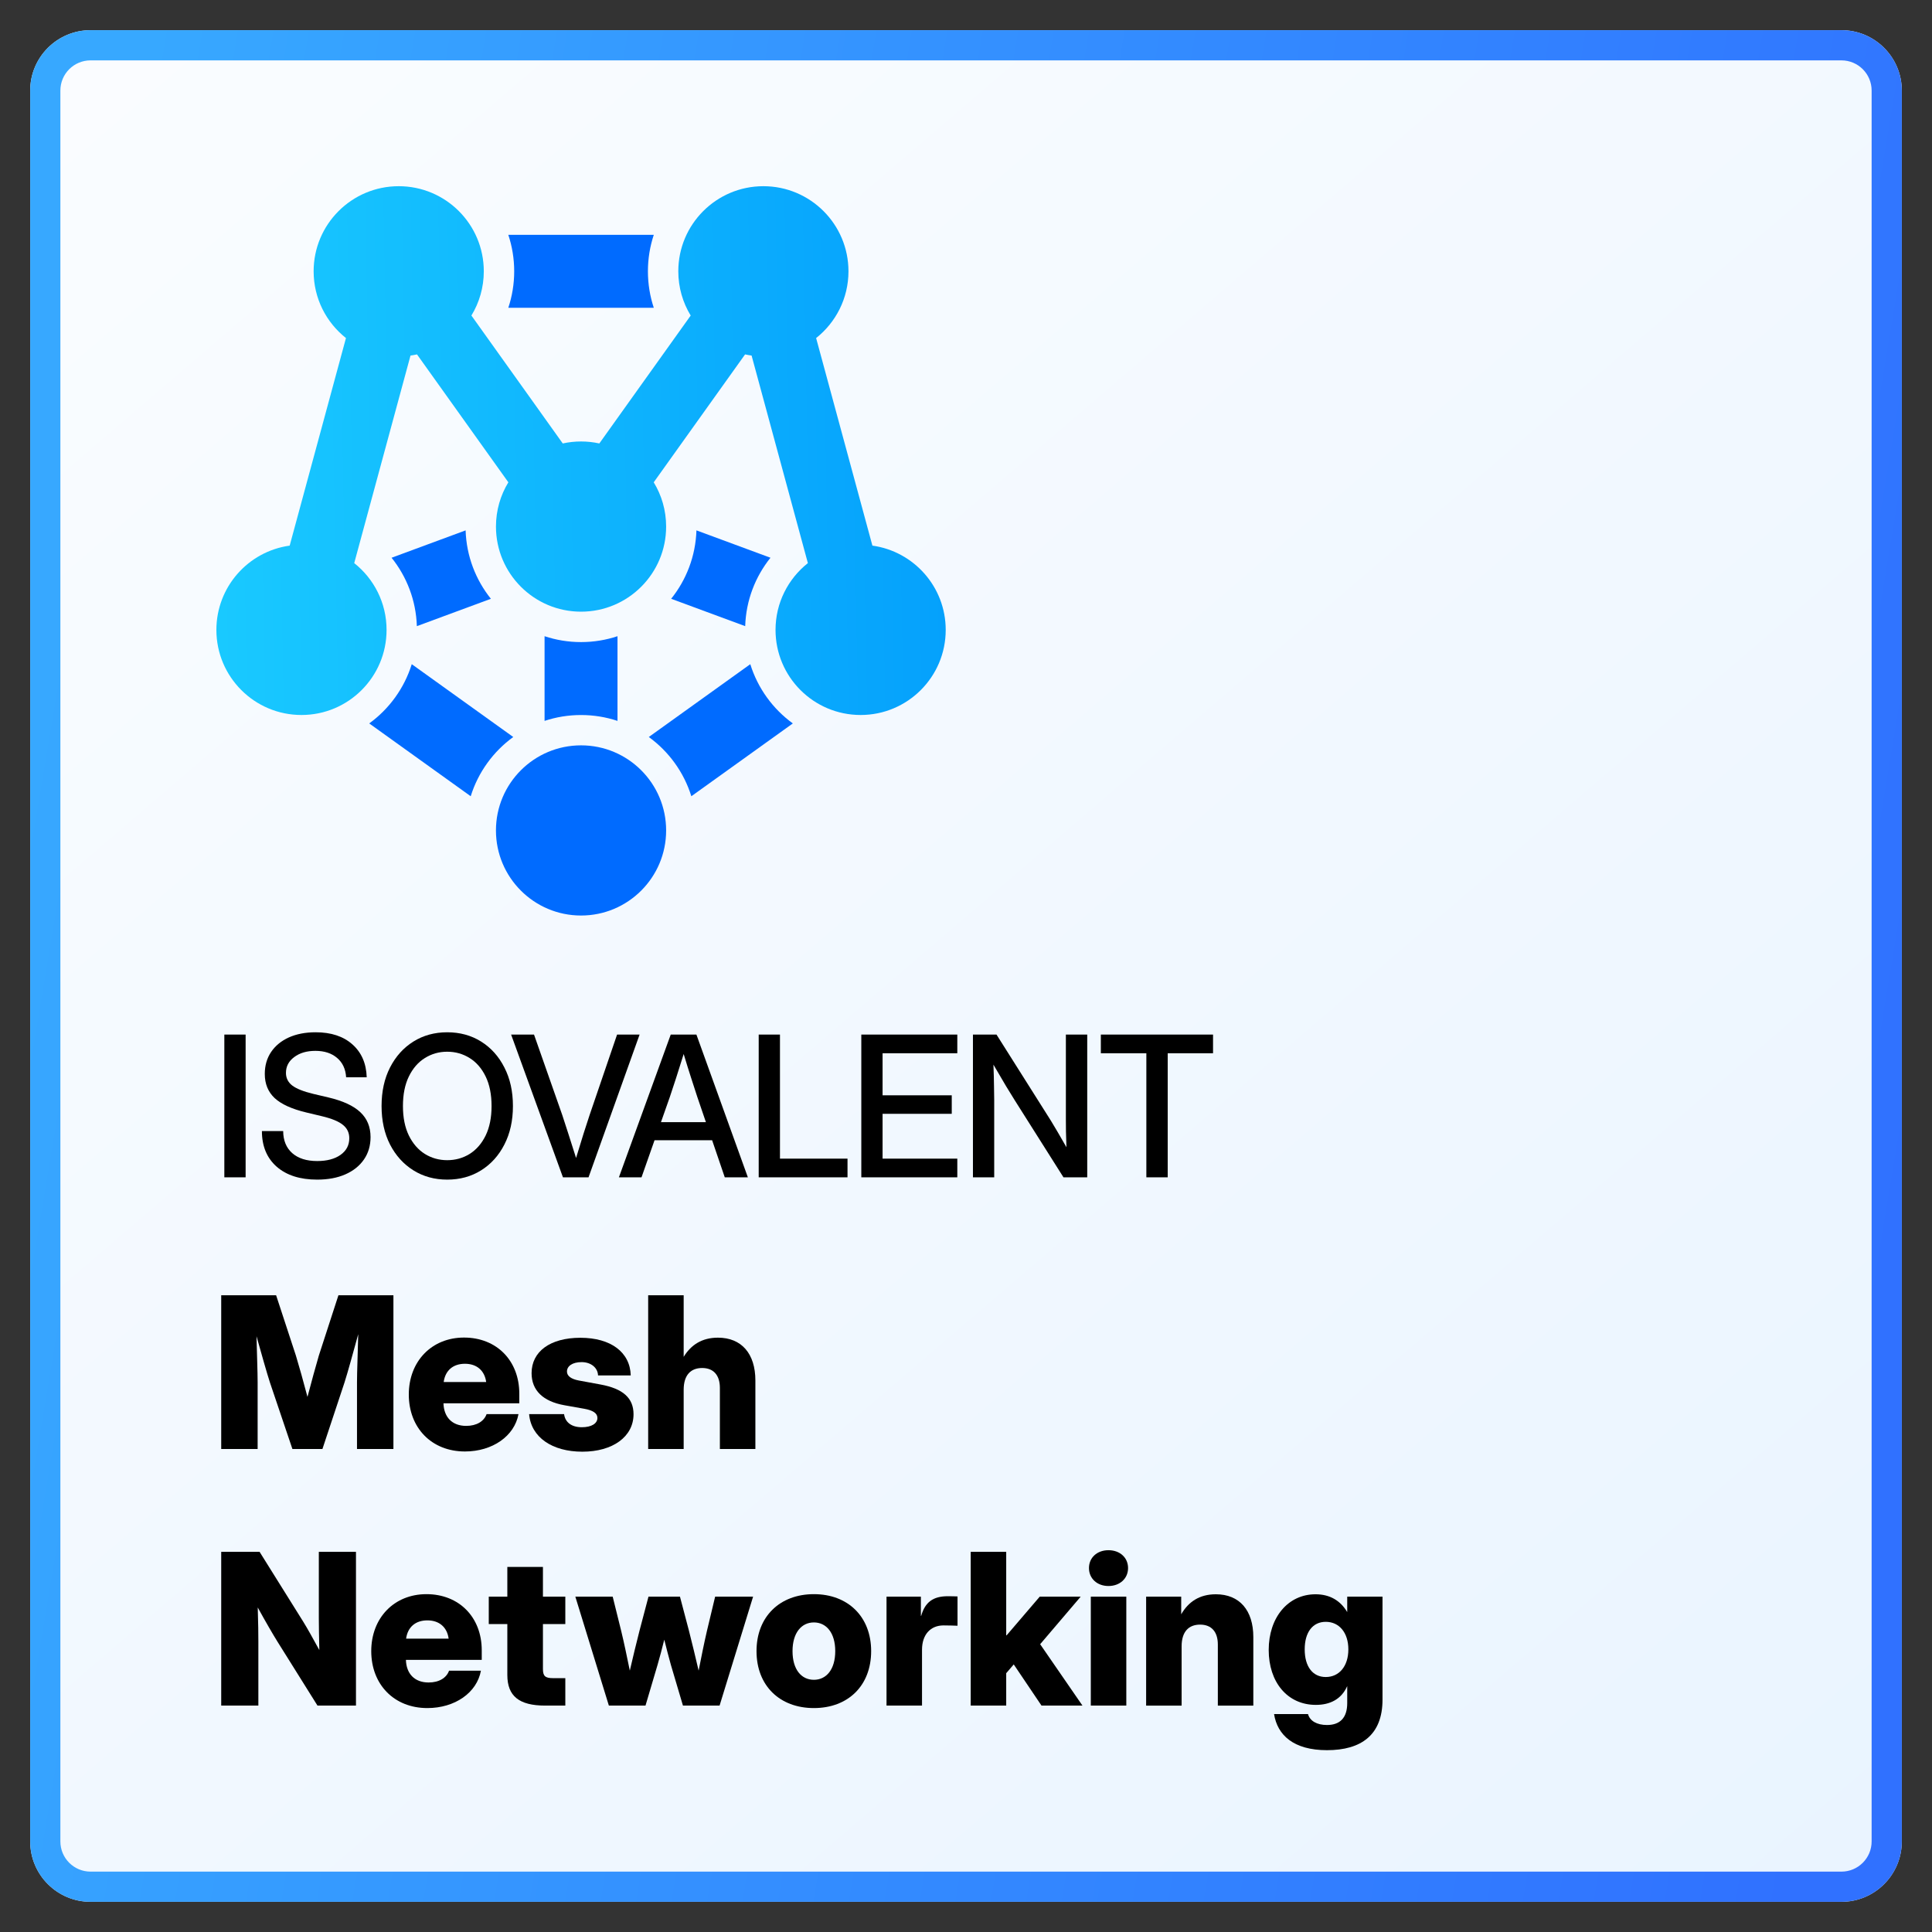<svg width="128" height="128" viewBox="0 0 128 128" fill="none" xmlns="http://www.w3.org/2000/svg">
<rect x="0" y="0" width="128" height="128" fill="#333333" stroke="none"/>
<path d="M2 6C2 3.791 3.791 2 6 2H122C124.209 2 126 3.791 126 6V122C126 124.209 124.209 126 122 126H6C3.791 126 2 124.209 2 122V6Z" fill="url(#paint0_linear_229_14206)"/>
<path d="M122 124V126H6V124H122ZM124 122V6C124 4.895 123.105 4 122 4H6C4.895 4 4 4.895 4 6V122C4 123.105 4.895 124 6 124V126C3.791 126 2 124.209 2 122V6C2 3.86 3.681 2.112 5.794 2.005L6 2H122L122.206 2.005C124.319 2.112 126 3.86 126 6V122L125.995 122.206C125.888 124.319 124.14 126 122 126V124C123.105 124 124 123.105 124 122Z" fill="url(#paint1_linear_229_14206)"/>
<path d="M34.004 48.828C32.684 49.788 31.681 51.159 31.186 52.753L24.462 47.929C25.783 46.97 26.785 45.599 27.28 44.004L34.004 48.828Z" fill="#006BFF"/>
<path d="M49.709 44.004C50.203 45.599 51.206 46.97 52.527 47.929L45.803 52.753C45.308 51.158 44.306 49.788 42.985 48.828L49.709 44.004Z" fill="#006BFF"/>
<path d="M40.911 47.761C40.151 47.509 39.339 47.372 38.495 47.372C37.65 47.372 36.838 47.509 36.079 47.761V42.15C36.838 42.403 37.65 42.54 38.495 42.54C39.339 42.54 40.151 42.403 40.911 42.15V47.761Z" fill="#006BFF"/>
<path d="M30.848 35.139C30.903 36.851 31.521 38.422 32.523 39.671L27.618 41.484C27.563 39.771 26.945 38.201 25.943 36.952L30.848 35.139Z" fill="#006BFF"/>
<path d="M51.046 36.952C50.044 38.201 49.426 39.771 49.371 41.484L44.466 39.671C45.468 38.422 46.086 36.851 46.141 35.139L51.046 36.952Z" fill="#006BFF"/>
<path d="M44.133 55.019C44.133 58.132 41.609 60.656 38.496 60.656C35.382 60.656 32.858 58.132 32.858 55.019C32.858 51.905 35.382 49.381 38.496 49.381C41.609 49.381 44.133 51.905 44.133 55.019Z" fill="#006BFF"/>
<path d="M50.576 12.336C53.689 12.336 56.213 14.86 56.213 17.974C56.213 19.767 55.375 21.365 54.07 22.397L57.799 36.149C60.543 36.529 62.656 38.884 62.656 41.733C62.656 44.846 60.132 47.37 57.019 47.37C53.905 47.37 51.381 44.846 51.381 41.733C51.381 39.939 52.219 38.341 53.524 37.308L49.795 23.557C49.649 23.537 49.506 23.511 49.364 23.48L43.311 31.954C43.833 32.809 44.133 33.813 44.133 34.887C44.133 38 41.609 40.525 38.496 40.525C35.383 40.525 32.859 38 32.859 34.887C32.859 33.813 33.158 32.809 33.68 31.954L27.627 23.48C27.485 23.511 27.342 23.537 27.197 23.557L23.468 37.308C24.773 38.341 25.611 39.939 25.611 41.733C25.611 44.846 23.087 47.37 19.973 47.37C16.86 47.37 14.336 44.846 14.336 41.733C14.336 38.884 16.448 36.529 19.192 36.149L22.921 22.397C21.616 21.365 20.779 19.767 20.779 17.974C20.779 14.86 23.302 12.336 26.416 12.336C29.529 12.336 32.053 14.86 32.053 17.974C32.053 19.047 31.753 20.051 31.232 20.905L37.284 29.38C37.675 29.294 38.08 29.249 38.496 29.249C38.912 29.249 39.317 29.294 39.707 29.38L45.76 20.905C45.239 20.051 44.939 19.047 44.939 17.974C44.939 14.86 47.462 12.336 50.576 12.336Z" fill="url(#paint2_linear_229_14206)"/>
<path d="M43.315 15.559C43.063 16.318 42.926 17.13 42.926 17.975C42.926 18.819 43.063 19.631 43.315 20.391H33.677C33.93 19.631 34.067 18.819 34.067 17.975C34.067 17.13 33.93 16.318 33.677 15.559H43.315Z" fill="#006BFF"/>
<path d="M87.917 115.954C85.695 115.954 84.629 114.949 84.41 113.562H86.659C86.782 114.013 87.24 114.286 87.917 114.286C88.792 114.286 89.257 113.794 89.257 112.837V111.723H89.25C88.867 112.577 88.122 112.953 87.179 112.953C85.285 112.953 84.055 111.436 84.055 109.316C84.055 107.17 85.326 105.625 87.158 105.625C88.095 105.625 88.799 106.035 89.25 106.794H89.257V105.782H91.595V112.604C91.595 114.956 90.173 115.954 87.917 115.954ZM87.835 111.107C88.724 111.107 89.332 110.39 89.332 109.275C89.332 108.168 88.724 107.45 87.835 107.45C86.974 107.45 86.44 108.134 86.44 109.275C86.44 110.424 86.974 111.107 87.835 111.107Z" fill="black"/>
<path d="M78.285 109.077V113.001H75.934V105.782H78.258V106.951C78.736 106.124 79.468 105.625 80.555 105.625C82.12 105.625 83.036 106.685 83.036 108.462V113.001H80.685V108.954C80.685 108.1 80.254 107.635 79.509 107.635C78.764 107.635 78.285 108.093 78.285 109.077Z" fill="black"/>
<path d="M72.269 113V105.781H74.621V113H72.269ZM73.439 105.077C72.686 105.077 72.147 104.578 72.147 103.888C72.147 103.197 72.686 102.705 73.439 102.705C74.197 102.705 74.737 103.197 74.737 103.888C74.737 104.578 74.197 105.077 73.439 105.077Z" fill="black"/>
<path d="M64.312 113V102.814H66.664V108.345H66.691L68.886 105.781H71.6L68.913 108.933L71.716 113H69.002L67.163 110.272L66.664 110.854V113H64.312Z" fill="black"/>
<path d="M58.734 113V105.781H61.011V107.053H61.031C61.291 106.137 61.831 105.754 62.795 105.754C63.048 105.754 63.246 105.761 63.438 105.768V107.709C63.267 107.702 62.85 107.688 62.508 107.688C61.667 107.688 61.086 108.276 61.086 109.302V113H58.734Z" fill="black"/>
<path d="M53.922 113.164C51.659 113.164 50.121 111.681 50.121 109.391C50.121 107.114 51.659 105.617 53.922 105.617C56.185 105.617 57.716 107.114 57.716 109.391C57.716 111.681 56.185 113.164 53.922 113.164ZM53.922 111.291C54.742 111.291 55.337 110.614 55.337 109.391C55.337 108.174 54.742 107.49 53.922 107.49C53.102 107.49 52.507 108.174 52.507 109.391C52.507 110.614 53.095 111.291 53.922 111.291Z" fill="black"/>
<path d="M40.339 113L38.117 105.781H40.592L41.152 108.037C41.357 108.878 41.542 109.787 41.727 110.683C41.938 109.787 42.15 108.878 42.369 108.037L42.964 105.781H45.049L45.644 108.037C45.862 108.878 46.074 109.787 46.286 110.683C46.464 109.787 46.642 108.885 46.84 108.037L47.38 105.781H49.895L47.674 113H45.247L44.447 110.3C44.297 109.767 44.153 109.199 44.01 108.632C43.866 109.199 43.723 109.767 43.565 110.3L42.766 113H40.339Z" fill="black"/>
<path d="M37.454 105.781V107.6H35.971V110.573C35.971 111.038 36.114 111.182 36.641 111.182H37.454V113H36.121C34.392 113 33.612 112.371 33.612 110.97V107.6H32.382V105.781H33.612V103.812H35.971V105.781H37.454Z" fill="black"/>
<path d="M28.314 113.164C26.1 113.164 24.596 111.592 24.596 109.391C24.596 107.189 26.113 105.617 28.253 105.617C30.42 105.617 31.917 107.148 31.917 109.336V109.972H26.893C26.92 110.888 27.467 111.469 28.396 111.469C29.087 111.469 29.579 111.168 29.75 110.689H31.862C31.596 112.146 30.14 113.164 28.314 113.164ZM26.906 108.563H29.723C29.62 107.805 29.101 107.354 28.314 107.354C27.521 107.354 27.009 107.805 26.906 108.563Z" fill="black"/>
<path d="M14.656 113V102.814H17.199L20.091 107.442C20.33 107.825 20.761 108.591 21.157 109.322C21.137 108.516 21.123 107.688 21.123 107.23V102.814H23.584V113H21.034L18.382 108.762C18.088 108.29 17.602 107.456 17.076 106.499C17.11 107.49 17.117 108.331 17.117 108.755V113H14.656Z" fill="black"/>
<path d="M45.295 92.076V96H42.943V85.814H45.295V89.895C45.78 89.103 46.505 88.624 47.565 88.624C49.13 88.624 50.046 89.684 50.046 91.461V96H47.694V91.953C47.694 91.099 47.264 90.634 46.519 90.634C45.773 90.634 45.295 91.092 45.295 92.076Z" fill="black"/>
<path d="M38.582 96.178C36.586 96.178 35.185 95.228 35.055 93.689H37.372C37.44 94.223 37.857 94.558 38.548 94.558C39.197 94.558 39.58 94.305 39.58 93.942C39.58 93.628 39.279 93.436 38.705 93.334L37.399 93.102C35.977 92.849 35.219 92.117 35.219 90.976C35.219 89.547 36.442 88.631 38.452 88.631C40.469 88.631 41.747 89.588 41.788 91.126H39.621C39.607 90.62 39.156 90.244 38.534 90.244C37.919 90.244 37.563 90.511 37.563 90.866C37.563 91.167 37.844 91.365 38.343 91.461L39.792 91.728C41.275 92.001 41.973 92.623 41.973 93.696C41.973 95.18 40.605 96.178 38.582 96.178Z" fill="black"/>
<path d="M30.803 96.164C28.588 96.164 27.084 94.592 27.084 92.391C27.084 90.189 28.602 88.617 30.741 88.617C32.908 88.617 34.405 90.148 34.405 92.336V92.972H29.381C29.408 93.888 29.955 94.469 30.885 94.469C31.575 94.469 32.067 94.168 32.238 93.689H34.351C34.084 95.145 32.628 96.164 30.803 96.164ZM29.395 91.564H32.211C32.108 90.805 31.589 90.353 30.803 90.353C30.01 90.353 29.497 90.805 29.395 91.564Z" fill="black"/>
<path d="M14.656 96V85.814H18.293L19.605 89.814C19.804 90.463 20.118 91.584 20.371 92.548C20.624 91.584 20.932 90.463 21.123 89.814L22.422 85.814H26.065V96H23.652V91.591C23.652 90.894 23.707 89.602 23.734 88.392C23.393 89.629 23.044 90.907 22.825 91.591L21.362 96H19.373L17.883 91.591C17.671 90.935 17.329 89.718 16.994 88.528C17.021 89.697 17.069 90.921 17.069 91.591V96H14.656Z" fill="black"/>
<path d="M72.934 69.781V68.543H80.367V69.781H77.364V78.001H75.949V69.781H72.934Z" fill="black"/>
<path d="M64.46 78.001V68.543H66.021L69.633 74.262C69.743 74.44 69.893 74.692 70.084 75.018C70.274 75.343 70.464 75.674 70.655 76.008C70.642 75.665 70.632 75.318 70.623 74.967C70.619 74.611 70.617 74.347 70.617 74.173V68.543H72.032V78.001H70.458L67.227 72.891C67.096 72.684 66.905 72.375 66.656 71.964C66.41 71.55 66.131 71.074 65.818 70.536C65.839 71.091 65.852 71.569 65.856 71.971C65.864 72.368 65.869 72.673 65.869 72.885V78.001H64.46Z" fill="black"/>
<path d="M57.064 78.001V68.543H63.424V69.781H58.473V72.567H63.056V73.793H58.473V76.763H63.424V78.001H57.064Z" fill="black"/>
<path d="M50.266 78.001V68.543H51.675V76.763H56.15V78.001H50.266Z" fill="black"/>
<path d="M41.004 78.001L44.438 68.543H46.139L49.548 78.001H48.018L47.18 75.544H43.365L42.502 78.001H41.004ZM43.791 74.345H46.768L46.196 72.669C46.069 72.28 45.934 71.863 45.79 71.418C45.646 70.974 45.481 70.445 45.295 69.832C45.105 70.445 44.937 70.974 44.794 71.418C44.65 71.863 44.512 72.28 44.381 72.669L43.791 74.345Z" fill="black"/>
<path d="M37.297 78.001L33.863 68.543H35.38L37.252 73.875C37.367 74.218 37.498 74.622 37.646 75.087C37.794 75.553 37.968 76.097 38.166 76.719C38.357 76.097 38.524 75.553 38.668 75.087C38.816 74.622 38.947 74.218 39.062 73.875L40.883 68.543H42.375L38.992 78.001H37.297Z" fill="black"/>
<path d="M29.628 78.153C28.791 78.153 28.044 77.948 27.388 77.538C26.732 77.127 26.215 76.556 25.839 75.824C25.466 75.092 25.28 74.243 25.28 73.278C25.28 72.309 25.466 71.459 25.839 70.727C26.215 69.99 26.732 69.417 27.388 69.006C28.044 68.596 28.791 68.391 29.628 68.391C30.471 68.391 31.22 68.596 31.875 69.006C32.531 69.417 33.046 69.99 33.418 70.727C33.795 71.459 33.983 72.309 33.983 73.278C33.983 74.243 33.795 75.092 33.418 75.824C33.046 76.556 32.531 77.127 31.875 77.538C31.22 77.948 30.471 78.153 29.628 78.153ZM29.628 76.865C30.174 76.865 30.669 76.727 31.114 76.452C31.558 76.173 31.912 75.767 32.174 75.233C32.436 74.696 32.567 74.044 32.567 73.278C32.567 72.508 32.436 71.854 32.174 71.317C31.912 70.779 31.558 70.373 31.114 70.098C30.669 69.819 30.174 69.679 29.628 69.679C29.087 69.679 28.594 69.819 28.149 70.098C27.705 70.373 27.352 70.779 27.089 71.317C26.827 71.854 26.696 72.508 26.696 73.278C26.696 74.044 26.827 74.696 27.089 75.233C27.352 75.767 27.705 76.173 28.149 76.452C28.594 76.727 29.087 76.865 29.628 76.865Z" fill="black"/>
<path d="M21.015 78.153C19.881 78.153 18.985 77.868 18.33 77.296C17.678 76.721 17.352 75.934 17.352 74.935H18.761C18.765 75.557 18.964 76.044 19.358 76.395C19.756 76.746 20.308 76.922 21.015 76.922C21.658 76.922 22.172 76.787 22.557 76.516C22.947 76.241 23.141 75.872 23.141 75.411C23.141 75.047 23.002 74.753 22.722 74.529C22.447 74.3 21.982 74.108 21.326 73.951L20.291 73.704C19.335 73.475 18.636 73.158 18.196 72.751C17.76 72.341 17.543 71.808 17.543 71.152C17.543 70.597 17.682 70.113 17.961 69.698C18.241 69.284 18.632 68.962 19.136 68.733C19.644 68.505 20.236 68.391 20.913 68.391C21.933 68.391 22.743 68.657 23.344 69.19C23.949 69.724 24.267 70.451 24.296 71.374H22.932C22.898 70.828 22.699 70.401 22.335 70.092C21.971 69.779 21.491 69.622 20.894 69.622C20.323 69.622 19.855 69.76 19.491 70.035C19.127 70.305 18.945 70.655 18.945 71.082C18.945 71.425 19.085 71.704 19.364 71.92C19.644 72.132 20.107 72.316 20.754 72.472L21.776 72.713C22.724 72.938 23.422 73.261 23.871 73.685C24.324 74.108 24.55 74.658 24.55 75.335C24.55 75.902 24.404 76.397 24.112 76.82C23.82 77.243 23.41 77.572 22.881 77.804C22.352 78.037 21.73 78.153 21.015 78.153Z" fill="black"/>
<path d="M16.273 68.543V78.001H14.863V68.543H16.273Z" fill="black"/>
<defs>
<linearGradient id="paint0_linear_229_14206" x1="-19.5" y1="-42.5" x2="140" y2="143.5" gradientUnits="userSpaceOnUse">
<stop stop-color="white"/>
<stop offset="1" stop-color="#E7F3FF"/>
</linearGradient>
<linearGradient id="paint1_linear_229_14206" x1="2" y1="49.507" x2="127.744" y2="70.427" gradientUnits="userSpaceOnUse">
<stop stop-color="#37A8FF"/>
<stop offset="1" stop-color="#3071FF"/>
</linearGradient>
<linearGradient id="paint2_linear_229_14206" x1="14.336" y1="34.461" x2="65.038" y2="33.483" gradientUnits="userSpaceOnUse">
<stop stop-color="#19C9FF"/>
<stop offset="1" stop-color="#049FFC"/>
</linearGradient>
</defs>
</svg>
